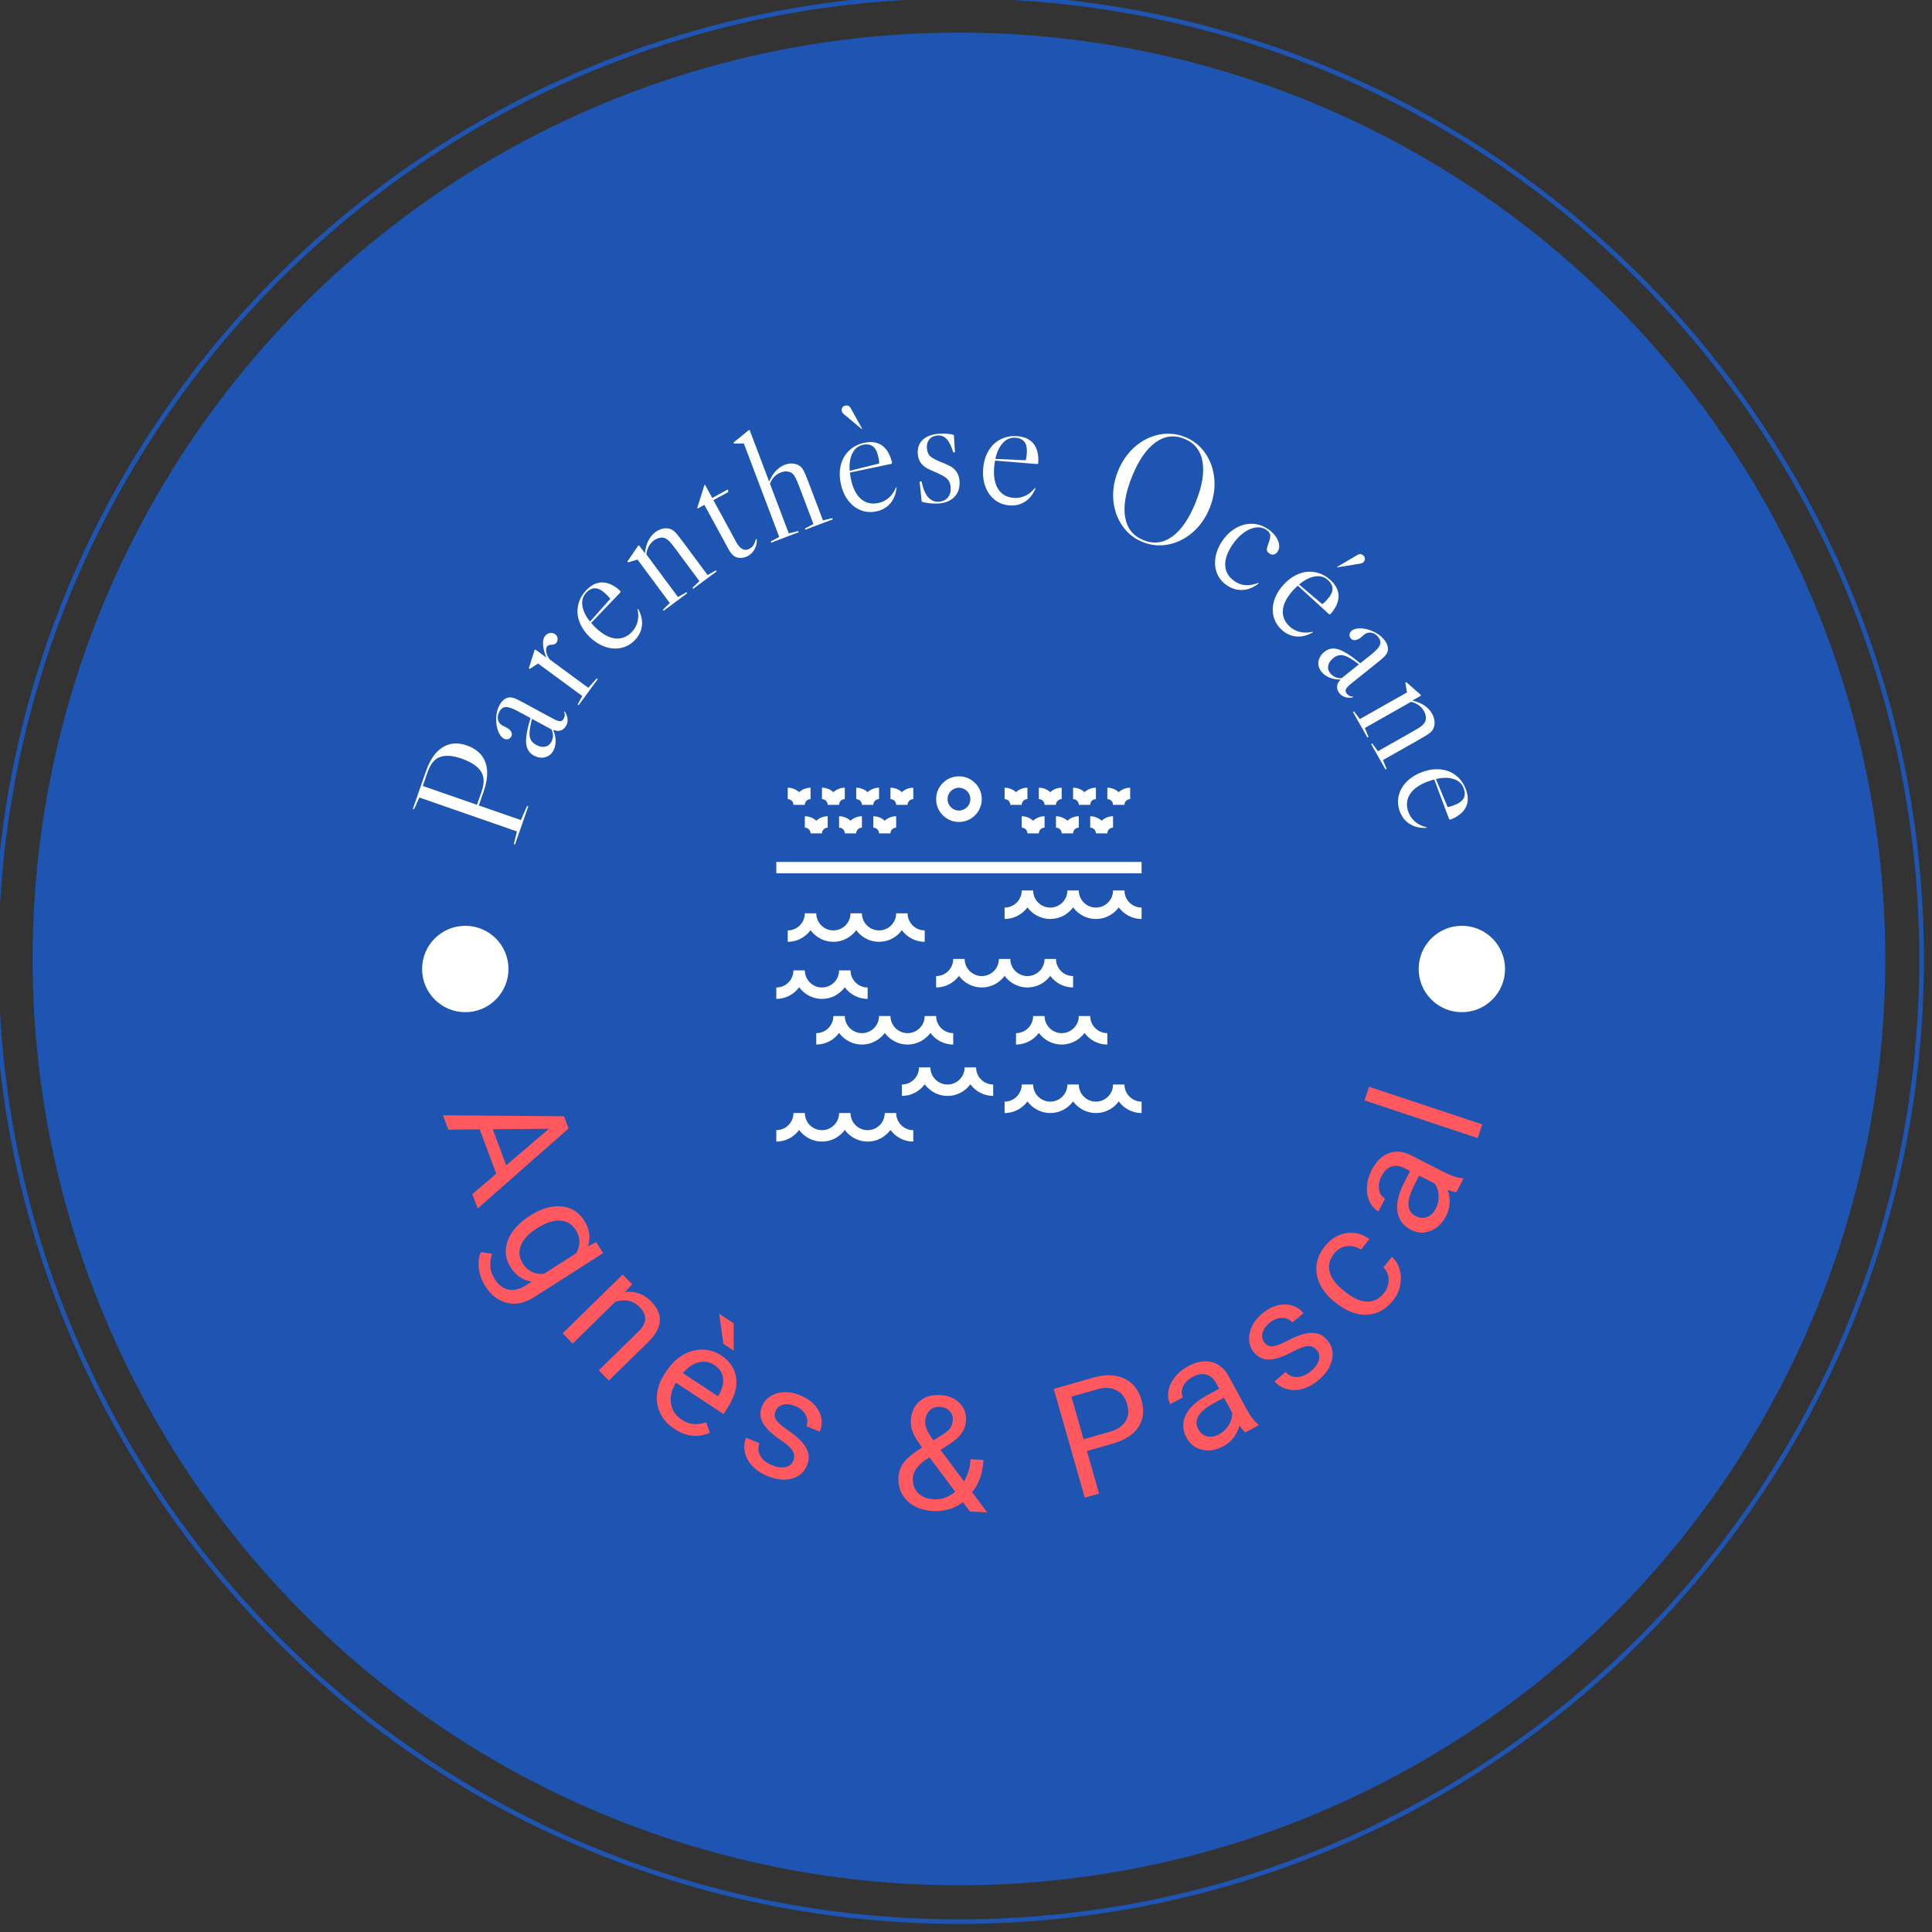<svg xmlns="http://www.w3.org/2000/svg" version="1.1" xmlns:xlink="http://www.w3.org/1999/xlink"
    xmlns:svgjs="http://svgjs.dev/svgjs" width="2000" height="2000" viewBox="0 0 300 300">
    <rect x="0" y="0" width="300" height="300" fill="#333333" stroke="none"/>
    <g transform="matrix(1,0,0,1,-1.096,-1.096)"><svg viewBox="0 0 334 334"
            data-background-color="#ffffff" preserveAspectRatio="xMidYMid meet" height="300" width="300"
            xmlns="http://www.w3.org/2000/svg" xmlns:xlink="http://www.w3.org/1999/xlink">
            <g id="tight-bounds" transform="matrix(1,0,0,1,0.183,0.183)"><svg
                    viewBox="0 0 333.634 333.634" height="333.634"
                    width="333.634">
                    <g><svg></svg></g>
                    <g><svg viewBox="0 0 333.634 333.634" height="333.634"
                            width="333.634">
                            <g>
                                <path
                                    d="M0 166.817c0-92.13 74.686-166.817 166.817-166.817 92.13 0 166.817 74.686 166.817 166.817 0 92.13-74.686 166.817-166.817 166.817-92.13 0-166.817-74.686-166.817-166.817zM166.817 332.846c91.696 0 166.03-74.334 166.029-166.029 0-91.696-74.334-166.03-166.029-166.03-91.696 0-166.03 74.334-166.03 166.03 0 91.696 74.334 166.03 166.03 166.029z"
                                    data-fill-palette-color="tertiary" fill="#1e55b3" stroke="transparent"></path>
                                <ellipse rx="160.144" ry="160.144" cx="166.817"
                                    cy="166.817" fill="#1e55b3" stroke="transparent" stroke-width="0"
                                    fill-opacity="1" data-fill-palette-color="tertiary"></ellipse>
                            </g>
                            <g transform="matrix(1,0,0,1,71.133,71.133)"><svg
                                    viewBox="0 0 191.367 191.367" height="191.367"
                                    width="191.367">
                                    <g><svg viewBox="0 0 191.367 191.367" height="191.367"
                                            width="191.367">
                                            <g><svg viewBox="0 0 191.367 191.367"
                                                    height="191.367" width="191.367">
                                                    <g id="textblocktransform"><svg
                                                            viewBox="0 0 191.367 191.367"
                                                            height="191.367" width="191.367"
                                                            id="textblock">
                                                            <g><svg viewBox="0 0 191.367 191.367"
                                                                    height="191.367" width="191.367">
                                                                    <g
                                                                        transform="matrix(1,0,0,1,64.11,64.11)">
                                                                        <svg viewBox="0 0 63.148 63.148"
                                                                            height="63.148"
                                                                            width="63.148">
                                                                            <g id="icon-0"><svg
                                                                                    xmlns="http://www.w3.org/2000/svg"
                                                                                    xmlns:xlink="http://www.w3.org/1999/xlink"
                                                                                    version="1.1" x="0" y="0"
                                                                                    viewBox="0 0 64 64"
                                                                                    style="enable-background:new 0 0 64 64;"
                                                                                    xml:space="preserve"
                                                                                    height="63.148"
                                                                                    width="63.148"
                                                                                    class="icon-jxe-0"
                                                                                    data-fill-palette-color="quaternary"
                                                                                    id="jxe-0">
                                                                                    <rect y="15" width="64" height="2"
                                                                                        fill="#ffffff"
                                                                                        data-fill-palette-color="quaternary">
                                                                                    </rect>
                                                                                    <path
                                                                                        d="M3 5H5C5 4.449 5.449 4 6 4V2C5.229 2 4.532 2.3 4 2.78A2.98 2.98 0 0 0 2 2V4C2.551 4 3 4.449 3 5"
                                                                                        fill="#ffffff"
                                                                                        data-fill-palette-color="quaternary">
                                                                                    </path>
                                                                                    <path
                                                                                        d="M9 5H11C11 4.449 11.449 4 12 4V2C11.229 2 10.532 2.3 10 2.78A2.98 2.98 0 0 0 8 2V4C8.551 4 9 4.449 9 5"
                                                                                        fill="#ffffff"
                                                                                        data-fill-palette-color="quaternary">
                                                                                    </path>
                                                                                    <path
                                                                                        d="M15 5H17C17 4.449 17.449 4 18 4V2C17.229 2 16.532 2.3 16 2.78A2.98 2.98 0 0 0 14 2V4C14.551 4 15 4.449 15 5"
                                                                                        fill="#ffffff"
                                                                                        data-fill-palette-color="quaternary">
                                                                                    </path>
                                                                                    <path
                                                                                        d="M5 7V9C5.551 9 6 9.449 6 10H8C8 9.449 8.449 9 9 9V7C8.229 7 7.532 7.3 7 7.78A2.98 2.98 0 0 0 5 7"
                                                                                        fill="#ffffff"
                                                                                        data-fill-palette-color="quaternary">
                                                                                    </path>
                                                                                    <path
                                                                                        d="M11 7V9C11.551 9 12 9.449 12 10H14C14 9.449 14.449 9 15 9V7C14.229 7 13.532 7.3 13 7.78A2.98 2.98 0 0 0 11 7"
                                                                                        fill="#ffffff"
                                                                                        data-fill-palette-color="quaternary">
                                                                                    </path>
                                                                                    <path
                                                                                        d="M17 7V9C17.551 9 18 9.449 18 10H20C20 9.449 20.449 9 21 9V7C20.229 7 19.532 7.3 19 7.78A2.98 2.98 0 0 0 17 7"
                                                                                        fill="#ffffff"
                                                                                        data-fill-palette-color="quaternary">
                                                                                    </path>
                                                                                    <path
                                                                                        d="M21 5H23C23 4.449 23.449 4 24 4V2C23.229 2 22.532 2.3 22 2.78A2.98 2.98 0 0 0 20 2V4C20.551 4 21 4.449 21 5"
                                                                                        fill="#ffffff"
                                                                                        data-fill-palette-color="quaternary">
                                                                                    </path>
                                                                                    <path
                                                                                        d="M41 5H43C43 4.449 43.449 4 44 4V2C43.229 2 42.532 2.3 42 2.78A2.98 2.98 0 0 0 40 2V4C40.551 4 41 4.449 41 5"
                                                                                        fill="#ffffff"
                                                                                        data-fill-palette-color="quaternary">
                                                                                    </path>
                                                                                    <path
                                                                                        d="M47 5H49C49 4.449 49.449 4 50 4V2C49.229 2 48.532 2.3 48 2.78A2.98 2.98 0 0 0 46 2V4C46.551 4 47 4.449 47 5"
                                                                                        fill="#ffffff"
                                                                                        data-fill-palette-color="quaternary">
                                                                                    </path>
                                                                                    <path
                                                                                        d="M53 5H55C55 4.449 55.449 4 56 4V2C55.229 2 54.532 2.3 54 2.78A2.98 2.98 0 0 0 52 2V4C52.551 4 53 4.449 53 5"
                                                                                        fill="#ffffff"
                                                                                        data-fill-palette-color="quaternary">
                                                                                    </path>
                                                                                    <path
                                                                                        d="M43 7V9C43.551 9 44 9.449 44 10H46C46 9.449 46.449 9 47 9V7C46.229 7 45.532 7.3 45 7.78A2.98 2.98 0 0 0 43 7"
                                                                                        fill="#ffffff"
                                                                                        data-fill-palette-color="quaternary">
                                                                                    </path>
                                                                                    <path
                                                                                        d="M49 7V9C49.551 9 50 9.449 50 10H52C52 9.449 52.449 9 53 9V7C52.229 7 51.532 7.3 51 7.78A2.98 2.98 0 0 0 49 7"
                                                                                        fill="#ffffff"
                                                                                        data-fill-palette-color="quaternary">
                                                                                    </path>
                                                                                    <path
                                                                                        d="M55 7V9C55.551 9 56 9.449 56 10H58C58 9.449 58.449 9 59 9V7C58.229 7 57.532 7.3 57 7.78A2.98 2.98 0 0 0 55 7"
                                                                                        fill="#ffffff"
                                                                                        data-fill-palette-color="quaternary">
                                                                                    </path>
                                                                                    <path
                                                                                        d="M59 5H61C61 4.449 61.449 4 62 4V2C61.229 2 60.532 2.3 60 2.78A2.98 2.98 0 0 0 58 2V4C58.551 4 59 4.449 59 5"
                                                                                        fill="#ffffff"
                                                                                        data-fill-palette-color="quaternary">
                                                                                    </path>
                                                                                    <path
                                                                                        d="M32 8C34.206 8 36 6.206 36 4S34.206 0 32 0 28 1.794 28 4 29.794 8 32 8M32 2C33.103 2 34 2.897 34 4S33.103 6 32 6 30 5.103 30 4 30.897 2 32 2"
                                                                                        fill="#ffffff"
                                                                                        data-fill-palette-color="quaternary">
                                                                                    </path>
                                                                                    <path
                                                                                        d="M23 24H21C21 25.654 19.654 27 18 27S15 25.654 15 24H13C13 25.654 11.654 27 10 27S7 25.654 7 24H5C5 25.654 3.654 27 2 27V29C3.641 29 5.088 28.194 6 26.969 6.912 28.194 8.359 29 10 29S13.088 28.194 14 26.969C14.912 28.194 16.359 29 18 29S21.088 28.194 22 26.969C22.912 28.194 24.359 29 26 29V27C24.346 27 23 25.654 23 24"
                                                                                        fill="#ffffff"
                                                                                        data-fill-palette-color="quaternary">
                                                                                    </path>
                                                                                    <path
                                                                                        d="M61 20H59C59 21.654 57.654 23 56 23S53 21.654 53 20H51C51 21.654 49.654 23 48 23S45 21.654 45 20H43C43 21.654 41.654 23 40 23V25C41.641 25 43.088 24.194 44 22.969 44.912 24.194 46.359 25 48 25S51.088 24.194 52 22.969C52.912 24.194 54.359 25 56 25S59.088 24.194 60 22.969C60.912 24.194 62.359 25 64 25V23C62.346 23 61 21.654 61 20"
                                                                                        fill="#ffffff"
                                                                                        data-fill-palette-color="quaternary">
                                                                                    </path>
                                                                                    <path
                                                                                        d="M44 37C45.641 37 47.088 36.194 48 34.969 48.912 36.194 50.359 37 52 37V35C50.346 35 49 33.654 49 32H47C47 33.654 45.654 35 44 35S41 33.654 41 32H39C39 33.654 37.654 35 36 35S33 33.654 33 32H31C31 33.654 29.654 35 28 35V37C29.641 37 31.088 36.194 32 34.969 32.912 36.194 34.359 37 36 37S39.088 36.194 40 34.969C40.912 36.194 42.359 37 44 37"
                                                                                        fill="#ffffff"
                                                                                        data-fill-palette-color="quaternary">
                                                                                    </path>
                                                                                    <path
                                                                                        d="M23 45C21.346 45 20 43.654 20 42H18C18 43.654 16.654 45 15 45S12 43.654 12 42H10C10 43.654 8.654 45 7 45V47C8.641 47 10.088 46.194 11 44.969 11.912 46.194 13.359 47 15 47S18.088 46.194 19 44.969C19.912 46.194 21.359 47 23 47S26.088 46.194 27 44.969C27.912 46.194 29.359 47 31 47V45C29.346 45 28 43.654 28 42H26C26 43.654 24.654 45 23 45"
                                                                                        fill="#ffffff"
                                                                                        data-fill-palette-color="quaternary">
                                                                                    </path>
                                                                                    <path
                                                                                        d="M21 59H19C19 60.654 17.654 62 16 62S13 60.654 13 59H11C11 60.654 9.654 62 8 62S5 60.654 5 59H3C3 60.654 1.654 62 0 62V64C1.641 64 3.088 63.194 4 61.969 4.912 63.194 6.359 64 8 64S11.088 63.194 12 61.969C12.912 63.194 14.359 64 16 64S19.088 63.194 20 61.969C20.912 63.194 22.359 64 24 64V62C22.346 62 21 60.654 21 59"
                                                                                        fill="#ffffff"
                                                                                        data-fill-palette-color="quaternary">
                                                                                    </path>
                                                                                    <path
                                                                                        d="M61 54H59C59 55.654 57.654 57 56 57S53 55.654 53 54H51C51 55.654 49.654 57 48 57S45 55.654 45 54H43C43 55.654 41.654 57 40 57V59C41.641 59 43.088 58.194 44 56.969 44.912 58.194 46.359 59 48 59S51.088 58.194 52 56.969C52.912 58.194 54.359 59 56 59S59.088 58.194 60 56.969C60.912 58.194 62.359 59 64 59V57C62.346 57 61 55.654 61 54"
                                                                                        fill="#ffffff"
                                                                                        data-fill-palette-color="quaternary">
                                                                                    </path>
                                                                                    <path
                                                                                        d="M47 42H45C45 43.654 43.654 45 42 45V47C43.641 47 45.088 46.194 46 44.969 46.912 46.194 48.359 47 50 47S53.088 46.194 54 44.969C54.912 46.194 56.359 47 58 47V45C56.346 45 55 43.654 55 42H53C53 43.654 51.654 45 50 45S47 43.654 47 42"
                                                                                        fill="#ffffff"
                                                                                        data-fill-palette-color="quaternary">
                                                                                    </path>
                                                                                    <path
                                                                                        d="M4 36.969C4.912 38.194 6.359 39 8 39S11.088 38.194 12 36.969C12.912 38.194 14.359 39 16 39V37C14.346 37 13 35.654 13 34H11C11 35.654 9.654 37 8 37S5 35.654 5 34H3C3 35.654 1.654 37 0 37V39C1.641 39 3.088 38.194 4 36.969"
                                                                                        fill="#ffffff"
                                                                                        data-fill-palette-color="quaternary">
                                                                                    </path>
                                                                                    <path
                                                                                        d="M35 51H33C33 52.654 31.654 54 30 54S27 52.654 27 51H25C25 52.654 23.654 54 22 54V56C23.641 56 25.088 55.194 26 53.969 26.912 55.194 28.359 56 30 56S33.088 55.194 34 53.969C34.912 55.194 36.359 56 38 56V54C36.346 54 35 52.654 35 51"
                                                                                        fill="#ffffff"
                                                                                        data-fill-palette-color="quaternary">
                                                                                    </path>
                                                                                </svg></g>
                                                                        </svg></g>
                                                                    <g id="text-0">
                                                                        <path
                                                                            d="M13.515 66.737l-0.838 2.41 7.275 2.53 1.073-2.445 0.208 0.073-2.291 6.585-0.207-0.072 0.534-2.176-16.855-5.862-0.941 2.035-0.198-0.069 2.254-6.482c0.694-1.997 1.653-3.383 2.876-4.157 1.227-0.767 2.615-0.88 4.164-0.342v0c1.657 0.576 2.739 1.545 3.246 2.908 0.501 1.36 0.401 3.048-0.3 5.064zM3.805 63.445l-0.812 2.334 9.373 3.259 0.811-2.334c0.482-1.386 0.442-2.529-0.12-3.43-0.568-0.904-1.706-1.652-3.413-2.246v0c-1.417-0.493-2.613-0.587-3.587-0.284-0.978 0.295-1.729 1.196-2.252 2.701z"
                                                                            fill="#ffffff"
                                                                            data-fill-palette-color="quaternary"></path>
                                                                        <path
                                                                            d="M25.565 59.675c-0.328 0.604-0.807 0.985-1.44 1.143-0.632 0.158-1.282 0.056-1.95-0.307v0c-0.791-0.429-1.229-1.133-1.312-2.112-0.09-0.982 0.163-2.434 0.758-4.356v0l-2.172-1.179c-0.92-0.499-1.616-0.74-2.088-0.723-0.469 0.011-0.842 0.272-1.118 0.782v0c-0.267 0.492-0.35 0.96-0.249 1.402 0.093 0.445 0.362 0.788 0.808 1.029v0l0.656 0.322c0.399 0.216 0.671 0.463 0.817 0.739 0.155 0.274 0.159 0.545 0.013 0.815v0c-0.13 0.24-0.316 0.394-0.557 0.46-0.241 0.067-0.49 0.03-0.749-0.11v0c-0.381-0.207-0.695-0.62-0.943-1.24-0.248-0.62-0.365-1.306-0.352-2.057v0c-0.011-0.931 0.191-1.778 0.604-2.54v0c0.242-0.446 0.535-0.776 0.879-0.991 0.344-0.215 0.713-0.307 1.106-0.277v0c0.25 0.029 0.533 0.115 0.851 0.257 0.312 0.139 0.898 0.442 1.76 0.909v0l4.546 2.466c0.574 0.312 1 0.471 1.277 0.477 0.271 0.003 0.485-0.139 0.641-0.426v0c0.232-0.428 0.254-0.826 0.067-1.193v0l0.096-0.073c0.294 0.41 0.463 0.832 0.508 1.266 0.039 0.431-0.04 0.828-0.236 1.191v0c-0.226 0.416-0.535 0.692-0.928 0.829-0.392 0.136-0.802 0.108-1.228-0.086v0l-0.069 0.065c0.266 0.615 0.399 1.229 0.4 1.844 0.003 0.624-0.129 1.182-0.396 1.674zM25.217 58.155c0.181-0.334 0.275-0.689 0.282-1.065 0.007-0.376-0.078-0.737-0.255-1.083v0l-3.368-1.826c-0.237 0.941-0.377 1.696-0.42 2.264-0.04 0.563 0.033 1.016 0.219 1.359 0.182 0.349 0.487 0.64 0.915 0.872v0c0.557 0.302 1.07 0.406 1.538 0.311 0.475-0.092 0.837-0.369 1.089-0.832z"
                                                                            fill="#ffffff"
                                                                            data-fill-palette-color="quaternary"></path>
                                                                        <path
                                                                            d="M24.116 39.87c0.213-0.29 0.491-0.466 0.835-0.529 0.349-0.058 0.66 0.013 0.934 0.215v0c0.237 0.174 0.374 0.398 0.411 0.674 0.043 0.28-0.021 0.535-0.19 0.766v0c-0.107 0.145-0.228 0.242-0.363 0.292-0.132 0.044-0.299 0.07-0.504 0.077v0c-0.193 0.015-0.349 0.042-0.467 0.078-0.118 0.037-0.221 0.115-0.308 0.234v0c-0.17 0.231-0.204 0.57-0.101 1.017 0.097 0.443 0.29 0.85 0.58 1.221v0l6.668 4.896 1.454-1.626 0.178 0.131-3.304 4.499-0.177-0.131 0.807-1.454-7.651-5.619-1.432 0.935-0.153-0.112 0.965-3.089 0.131-0.177 1.919 1.409c-0.679-1.756-0.757-2.992-0.232-3.707z"
                                                                            fill="#ffffff"
                                                                            data-fill-palette-color="quaternary"></path>
                                                                        <path
                                                                            d="M40.195 35.62l-0.073-0.402 0.112-0.045 0.141 0.287c0.445 0.924 0.608 1.824 0.491 2.699-0.113 0.88-0.513 1.679-1.2 2.396v0c-0.673 0.703-1.456 1.154-2.348 1.353-0.892 0.199-1.81 0.141-2.756-0.173-0.95-0.319-1.849-0.884-2.697-1.696v0c-0.848-0.812-1.447-1.699-1.799-2.663-0.356-0.969-0.426-1.927-0.211-2.875 0.206-0.948 0.677-1.807 1.415-2.578v0c0.876-0.915 1.819-1.36 2.83-1.335 1.01 0.035 2.038 0.538 3.082 1.51v0l-0.017 0.206-5.063 5.289c0.314 0.356 0.568 0.627 0.76 0.811v0c1.19 1.139 2.328 1.763 3.416 1.871 1.083 0.113 2.037-0.261 2.862-1.123v0c0.424-0.443 0.731-0.966 0.921-1.57 0.194-0.608 0.239-1.262 0.134-1.962zM31.273 32.34c-0.586 0.612-0.817 1.364-0.694 2.258 0.123 0.893 0.566 1.815 1.327 2.766v0l3.494-3.925c-0.113-0.191-0.352-0.462-0.718-0.812v0c-0.703-0.673-1.329-1.013-1.876-1.02-0.547-0.007-1.058 0.238-1.533 0.733z"
                                                                            fill="#ffffff"
                                                                            data-fill-palette-color="quaternary"></path>
                                                                        <path
                                                                            d="M52.228 29.314l1.435-0.803 0.131 0.176-4.048 3.005-0.131-0.176 1.2-1.153-4.126-5.558c-0.417-0.562-0.743-0.973-0.976-1.231-0.235-0.249-0.467-0.438-0.696-0.567v0c-0.301-0.159-0.635-0.206-1.001-0.141-0.371 0.06-0.731 0.218-1.079 0.476v0c-0.739 0.549-1.17 1.35-1.292 2.405v0l5.467 7.365 1.459-0.821 0.131 0.177-4.072 3.023-0.131-0.177 1.2-1.153-5.581-7.517-1.637 0.48-0.113-0.153 1.825-2.676 0.177-0.131 1.02 1.373c0.2-1.677 0.806-2.891 1.818-3.642v0c0.45-0.334 0.934-0.544 1.452-0.629 0.517-0.076 0.97-0.014 1.359 0.187v0c0.245 0.117 0.505 0.327 0.779 0.63 0.269 0.307 0.704 0.864 1.304 1.673v0z"
                                                                            fill="#ffffff"
                                                                            data-fill-palette-color="quaternary"></path>
                                                                        <path
                                                                            d="M51.686 13.75l-1.241 3.956 0.106 0.09 1.125-0.612 4.152 7.625c0.268 0.492 0.539 0.857 0.812 1.096 0.277 0.244 0.601 0.386 0.973 0.427v0c0.555 0.07 1.084-0.032 1.588-0.307v0c0.492-0.268 0.879-0.665 1.162-1.191 0.286-0.52 0.411-1.093 0.374-1.718v0l-0.135-0.018c-0.125 0.44-0.272 0.79-0.442 1.05-0.17 0.26-0.381 0.458-0.633 0.595v0c-0.527 0.287-0.99 0.288-1.387 0.003v0c-0.322-0.174-0.633-0.536-0.933-1.086v0l-3.971-7.292 2.574-1.401-0.065-0.454-2.714 1.478-1.234-2.267z"
                                                                            fill="#ffffff"
                                                                            data-fill-palette-color="quaternary"></path>
                                                                        <path
                                                                            d="M72.174 19.868l1.618-0.388 0.078 0.206-4.743 1.796-0.077-0.206 1.478-0.785-2.451-6.473c-0.262-0.692-0.471-1.187-0.627-1.485-0.149-0.3-0.313-0.534-0.49-0.702v0c-0.246-0.235-0.551-0.372-0.916-0.413-0.367-0.046-0.753 0.007-1.158 0.161v0c-0.879 0.333-1.503 0.983-1.872 1.949v0l3.248 8.579 1.628-0.392 0.077 0.206-4.742 1.796-0.078-0.206 1.469-0.781-6.118-16.155-1.709 0.005-0.067-0.178 2.574-2.098 0.197-0.074 3.379 8.924c0.318-0.741 0.708-1.359 1.17-1.855 0.464-0.489 0.973-0.839 1.528-1.049v0c0.511-0.194 1.014-0.259 1.508-0.197 0.5 0.06 0.924 0.246 1.27 0.557v0c0.204 0.18 0.393 0.454 0.568 0.823 0.181 0.366 0.451 1.02 0.807 1.961v0z"
                                                                            fill="#ffffff"
                                                                            data-fill-palette-color="quaternary"></path>
                                                                        <path
                                                                            d="M84.623 14.541l0.167-0.373 0.118 0.027-0.046 0.316c-0.155 1.014-0.528 1.849-1.12 2.504-0.59 0.662-1.371 1.095-2.343 1.3v0c-0.953 0.2-1.853 0.13-2.702-0.21-0.848-0.34-1.574-0.906-2.176-1.699-0.604-0.8-1.027-1.774-1.268-2.923v0c-0.241-1.149-0.234-2.22 0.02-3.214 0.253-1 0.736-1.831 1.449-2.491 0.705-0.666 1.58-1.109 2.624-1.328v0c1.24-0.26 2.27-0.095 3.089 0.496 0.814 0.599 1.377 1.595 1.691 2.987v0l-0.13 0.16-7.166 1.505c0.058 0.472 0.115 0.838 0.169 1.099v0c0.339 1.612 0.926 2.77 1.762 3.473 0.829 0.705 1.828 0.935 2.996 0.69v0c0.6-0.126 1.149-0.384 1.647-0.775 0.504-0.392 0.91-0.907 1.219-1.544zM79.112 6.795c-0.829 0.174-1.445 0.665-1.847 1.472-0.403 0.807-0.559 1.817-0.468 3.031v0l5.101-1.265c0.015-0.221-0.03-0.58-0.134-1.076v0c-0.2-0.953-0.524-1.587-0.972-1.901-0.448-0.315-1.008-0.402-1.68-0.261zM78.952 4.038l-0.074 0.037-2.179-1.812-0.473-0.401c-0.283-0.213-0.482-0.379-0.595-0.499-0.106-0.114-0.172-0.233-0.198-0.357v0c-0.048-0.228-0.021-0.439 0.082-0.631 0.098-0.184 0.261-0.3 0.489-0.348v0c0.424-0.089 0.737 0.039 0.94 0.386v0z"
                                                                            fill="#ffffff"
                                                                            data-fill-palette-color="quaternary"></path>
                                                                        <path
                                                                            d="M92.346 4.875c-1.264 0.082-2.228 0.425-2.89 1.03-0.656 0.604-0.951 1.408-0.886 2.413v0c0.041 0.632 0.202 1.15 0.482 1.552 0.28 0.396 0.614 0.705 1.002 0.928 0.382 0.216 0.888 0.457 1.521 0.723v0c0.858 0.345 1.505 0.694 1.942 1.046 0.444 0.352 0.69 0.897 0.738 1.637v0c0.045 0.685-0.119 1.254-0.491 1.705-0.372 0.445-0.891 0.689-1.556 0.733v0c-0.739 0.048-1.357-0.216-1.856-0.792-0.498-0.569-0.878-1.48-1.139-2.732v0l-0.33 0.021 0.368 3.505c0.389 0.122 0.856 0.212 1.401 0.27 0.545 0.051 1.033 0.063 1.466 0.035v0c1.191-0.077 2.119-0.458 2.782-1.143 0.664-0.685 0.96-1.579 0.889-2.684v0c-0.043-0.665-0.212-1.206-0.507-1.622-0.288-0.416-0.626-0.735-1.014-0.956-0.382-0.216-0.898-0.45-1.549-0.701v0c-0.837-0.327-1.466-0.65-1.888-0.97-0.416-0.327-0.646-0.833-0.69-1.519v0c-0.04-0.612 0.108-1.116 0.443-1.513 0.335-0.396 0.802-0.613 1.401-0.652v0c0.645-0.042 1.177 0.171 1.595 0.638 0.424 0.46 0.798 1.221 1.121 2.283v0l0.3-0.019-0.195-2.995c-0.3-0.094-0.679-0.163-1.136-0.207-0.45-0.038-0.892-0.042-1.324-0.014z"
                                                                            fill="#ffffff"
                                                                            data-fill-palette-color="quaternary"></path>
                                                                        <path
                                                                            d="M108.558 14.572l0.266-0.309 0.106 0.059-0.134 0.29c-0.437 0.928-1.032 1.622-1.786 2.082-0.754 0.467-1.626 0.66-2.617 0.579v0c-0.97-0.079-1.814-0.402-2.53-0.969-0.716-0.567-1.251-1.317-1.603-2.249-0.352-0.939-0.48-1.993-0.384-3.162v0c0.096-1.17 0.407-2.195 0.934-3.076 0.527-0.887 1.227-1.546 2.098-1.976 0.865-0.438 1.83-0.613 2.893-0.526v0c1.263 0.103 2.203 0.555 2.82 1.354 0.61 0.806 0.867 1.921 0.771 3.345v0l-0.17 0.116-7.298-0.596c-0.078 0.469-0.128 0.836-0.15 1.102v0c-0.134 1.642 0.1 2.919 0.701 3.831 0.595 0.912 1.487 1.416 2.676 1.513v0c0.611 0.05 1.211-0.042 1.799-0.274 0.594-0.232 1.13-0.61 1.608-1.134zM105.479 5.579c-0.844-0.069-1.574 0.226-2.19 0.885-0.616 0.659-1.053 1.583-1.311 2.774v0l5.25 0.238c0.077-0.208 0.136-0.564 0.178-1.07v0c0.079-0.97-0.051-1.67-0.391-2.099-0.34-0.429-0.852-0.672-1.536-0.728z"
                                                                            fill="#ffffff"
                                                                            data-fill-palette-color="quaternary"></path>
                                                                        <path
                                                                            d="M134.758 5.45c1.46 0.587 2.635 1.526 3.524 2.818 0.893 1.301 1.409 2.78 1.548 4.438 0.142 1.667-0.124 3.339-0.798 5.016v0c-0.674 1.677-1.639 3.068-2.895 4.173-1.248 1.101-2.643 1.809-4.185 2.123-1.536 0.317-3.034 0.182-4.495-0.405v0c-1.46-0.587-2.638-1.528-3.534-2.822-0.889-1.292-1.406-2.768-1.551-4.429-0.136-1.665 0.133-3.335 0.807-5.012v0c0.674-1.677 1.636-3.069 2.887-4.176 1.254-1.099 2.65-1.81 4.188-2.133 1.542-0.314 3.044-0.178 4.504 0.409zM125.593 12.32c-1.127 2.803-1.515 5.155-1.166 7.057 0.344 1.899 1.397 3.203 3.161 3.911v0c1.757 0.706 3.42 0.494 4.988-0.636 1.562-1.133 2.907-3.101 4.034-5.904v0c1.127-2.803 1.519-5.157 1.178-7.062-0.345-1.914-1.396-3.224-3.153-3.93v0c-1.763-0.709-3.429-0.491-4.996 0.655-1.571 1.137-2.92 3.106-4.046 5.909z"
                                                                            fill="#ffffff"
                                                                            data-fill-palette-color="quaternary"></path>
                                                                        <path
                                                                            d="M149.061 21.333c-0.854-0.57-1.764-0.864-2.73-0.883-0.969-0.013-1.906 0.244-2.81 0.771-0.91 0.523-1.691 1.273-2.342 2.249v0c-0.633 0.949-1.02 1.913-1.161 2.894-0.141 0.98-0.039 1.886 0.305 2.716 0.353 0.829 0.926 1.508 1.719 2.037v0c0.832 0.555 1.697 0.815 2.594 0.78 0.899-0.026 1.765-0.338 2.597-0.937v0l0.258-0.189-0.063-0.103-0.383 0.142c-0.695 0.225-1.343 0.307-1.942 0.244-0.599-0.063-1.176-0.28-1.731-0.65v0c-1.021-0.681-1.571-1.569-1.651-2.664-0.074-1.091 0.326-2.292 1.2-3.601v0c0.581-0.871 1.228-1.57 1.939-2.097 0.703-0.525 1.405-0.838 2.106-0.94 0.697-0.096 1.315 0.035 1.854 0.395v0c0.455 0.303 0.683 0.628 0.685 0.974 0.007 0.35-0.092 0.793-0.298 1.329v0c-0.185 0.47-0.282 0.838-0.291 1.104-0.011 0.257 0.133 0.486 0.433 0.685v0c0.255 0.17 0.512 0.229 0.771 0.178 0.253-0.055 0.467-0.214 0.641-0.474v0c0.37-0.555 0.39-1.215 0.058-1.981-0.329-0.757-0.915-1.416-1.758-1.979z"
                                                                            fill="#ffffff"
                                                                            data-fill-palette-color="quaternary"></path>
                                                                        <path
                                                                            d="M156.428 39.196l0.4-0.082 0.047 0.111-0.283 0.148c-0.914 0.466-1.809 0.65-2.687 0.552-0.882-0.092-1.69-0.474-2.424-1.144v0c-0.719-0.657-1.188-1.429-1.407-2.315-0.219-0.887-0.183-1.807 0.11-2.76 0.297-0.957 0.841-1.869 1.633-2.735v0c0.792-0.866 1.665-1.486 2.621-1.86 0.96-0.378 1.916-0.471 2.869-0.278 0.952 0.184 1.822 0.635 2.61 1.356v0c0.935 0.855 1.402 1.787 1.4 2.797-0.011 1.011-0.491 2.049-1.439 3.116v0l-0.205-0.012-5.405-4.939c-0.349 0.323-0.613 0.582-0.794 0.779v0c-1.111 1.216-1.708 2.369-1.791 3.458-0.088 1.085 0.308 2.03 1.189 2.835v0c0.453 0.414 0.983 0.709 1.591 0.884 0.612 0.18 1.267 0.21 1.965 0.089zM159.5 30.2c-0.625-0.571-1.383-0.785-2.274-0.641-0.89 0.144-1.802 0.607-2.734 1.391v0l4.005 3.402c0.188-0.117 0.453-0.363 0.795-0.737v0c0.657-0.719 0.982-1.352 0.977-1.899-0.006-0.547-0.262-1.053-0.769-1.516zM161.047 27.915l0.045 0.068 2.798-0.451 0.611-0.106c0.352-0.039 0.605-0.084 0.759-0.133 0.154-0.04 0.274-0.107 0.359-0.2v0c0.157-0.172 0.241-0.367 0.25-0.585 0.01-0.208-0.072-0.391-0.244-0.548v0c-0.32-0.292-0.655-0.341-1.005-0.146v0z"
                                                                            fill="#ffffff"
                                                                            data-fill-palette-color="quaternary"></path>
                                                                        <path
                                                                            d="M158.337 46.016c-0.429-0.536-0.593-1.127-0.493-1.77 0.1-0.644 0.447-1.203 1.041-1.677v0c0.703-0.562 1.522-0.692 2.456-0.389 0.939 0.299 2.179 1.097 3.719 2.393v0l1.93-1.543c0.818-0.654 1.311-1.201 1.478-1.643 0.172-0.436 0.077-0.881-0.285-1.334v0c-0.35-0.438-0.748-0.695-1.195-0.773-0.446-0.088-0.867 0.027-1.263 0.343v0l-0.551 0.479c-0.354 0.283-0.687 0.438-0.999 0.465-0.312 0.036-0.564-0.065-0.756-0.304v0c-0.171-0.214-0.24-0.444-0.207-0.693 0.032-0.248 0.163-0.463 0.392-0.646v0c0.339-0.271 0.842-0.4 1.509-0.387 0.668 0.013 1.345 0.171 2.033 0.475v0c0.862 0.352 1.564 0.867 2.105 1.545v0c0.316 0.396 0.507 0.794 0.571 1.195 0.064 0.401 0.006 0.776-0.175 1.126v0c-0.124 0.219-0.313 0.447-0.567 0.684-0.249 0.233-0.756 0.656-1.522 1.268v0l-4.04 3.23c-0.51 0.408-0.822 0.739-0.936 0.991-0.108 0.249-0.061 0.501 0.144 0.756v0c0.304 0.38 0.662 0.555 1.073 0.526v0l0.03 0.117c-0.492 0.111-0.946 0.103-1.364-0.024-0.412-0.131-0.748-0.358-1.006-0.681v0c-0.296-0.37-0.43-0.762-0.403-1.177 0.027-0.414 0.213-0.781 0.557-1.098v0l-0.033-0.089c-0.67 0.006-1.288-0.11-1.854-0.349-0.576-0.24-1.039-0.578-1.389-1.016zM159.873 46.287c0.237 0.297 0.528 0.521 0.871 0.674 0.344 0.152 0.709 0.214 1.097 0.186v0l2.992-2.393c-0.775-0.585-1.416-1.007-1.922-1.267-0.503-0.255-0.949-0.364-1.338-0.327-0.393 0.032-0.779 0.2-1.159 0.504v0c-0.495 0.396-0.79 0.828-0.884 1.297-0.1 0.473 0.014 0.915 0.343 1.326z"
                                                                            fill="#ffffff"
                                                                            data-fill-palette-color="quaternary"></path>
                                                                        <path
                                                                            d="M168.994 61.298l0.62 1.522-0.191 0.109-2.484-4.387 0.191-0.109 0.996 1.333 6.023-3.411c0.609-0.345 1.057-0.618 1.342-0.817 0.276-0.202 0.493-0.409 0.649-0.621v0c0.195-0.279 0.282-0.604 0.263-0.976-0.013-0.376-0.127-0.752-0.34-1.129v0c-0.453-0.801-1.196-1.327-2.227-1.579v0l-7.982 4.52 0.635 1.549-0.191 0.108-2.499-4.413 0.191-0.108 0.996 1.333 8.147-4.614-0.275-1.684 0.166-0.093 2.431 2.141 0.108 0.191-1.488 0.843c1.639 0.405 2.77 1.156 3.391 2.253v0c0.276 0.487 0.425 0.993 0.445 1.518 0.012 0.522-0.105 0.964-0.352 1.326v0c-0.146 0.229-0.387 0.46-0.721 0.696-0.338 0.229-0.944 0.592-1.821 1.088v0z"
                                                                            fill="#ffffff"
                                                                            data-fill-palette-color="quaternary"></path>
                                                                        <path
                                                                            d="M176.117 72.802l0.394 0.109-0.009 0.121-0.319 0.002c-1.026-0.001-1.907-0.244-2.644-0.731-0.743-0.484-1.289-1.191-1.638-2.121v0c-0.341-0.912-0.407-1.813-0.199-2.702 0.208-0.89 0.659-1.692 1.353-2.408 0.7-0.718 1.6-1.282 2.699-1.693v0c1.099-0.411 2.159-0.566 3.18-0.463 1.027 0.1 1.921 0.453 2.682 1.058 0.764 0.597 1.334 1.395 1.707 2.395v0c0.444 1.187 0.435 2.229-0.026 3.128-0.47 0.895-1.37 1.602-2.699 2.12v0l-0.178-0.104-2.565-6.858c-0.457 0.128-0.811 0.239-1.061 0.333v0c-1.543 0.577-2.599 1.332-3.169 2.264-0.572 0.926-0.649 1.948-0.231 3.066v0c0.215 0.575 0.553 1.078 1.014 1.511 0.463 0.439 1.033 0.763 1.709 0.973zM182.946 66.189c-0.297-0.793-0.874-1.328-1.732-1.605-0.858-0.277-1.881-0.279-3.068-0.006v0l2.018 4.852c0.221-0.019 0.569-0.117 1.043-0.294v0c0.912-0.341 1.49-0.757 1.734-1.247 0.244-0.49 0.246-1.057 0.005-1.7z"
                                                                            fill="#ffffff"
                                                                            data-fill-palette-color="quaternary"></path>
                                                                        <path
                                                                            d="M2.874 97.421c0-4.124 3.343-7.467 7.466-7.466 4.124 0 7.467 3.343 7.467 7.466 0 4.124-3.343 7.467-7.467 7.467-4.124 0-7.467-3.343-7.466-7.467z"
                                                                            fill="#ffffff"
                                                                            data-fill-palette-color="quaternary"></path>
                                                                        <path
                                                                            d="M175.159 97.421c0-4.124 3.343-7.467 7.467-7.466 4.124 0 7.467 3.343 7.466 7.466 0 4.124-3.343 7.467-7.466 7.467-4.124 0-7.467-3.343-7.467-7.467z"
                                                                            fill="#ffffff"
                                                                            data-fill-palette-color="quaternary"></path>
                                                                    </g>
                                                                    <g id="text-1">
                                                                        <path
                                                                            d="M11.563 136.341l4.131-3.524-2.86-7.677-5.423 0.056-0.926-2.484 20.922 0.17 0.785 2.109-15.704 13.835zM24.817 125.042l-9.724 0.089 2.319 6.224z"
                                                                            fill="#ff585f"
                                                                            data-fill-palette-color="secondary"></path>
                                                                        <path
                                                                            d="M21.554 140.045v0c1.911-1.22 3.711-1.747 5.398-1.583 1.693 0.161 3.004 0.97 3.933 2.426v0c0.954 1.495 1.17 2.999 0.649 4.511v0l1.422-0.765 1.216 1.906-11.948 7.626c-1.585 1.012-3.133 1.339-4.643 0.981-1.515-0.354-2.779-1.324-3.79-2.909v0c-0.563-0.883-0.926-1.866-1.088-2.949-0.162-1.084-0.055-2.057 0.319-2.921v0l1.946 0.277c-0.533 1.606-0.386 3.059 0.443 4.357v0c0.649 1.017 1.444 1.63 2.383 1.838 0.936 0.202 1.924-0.029 2.963-0.693v0l1.054-0.673c-1.501-0.22-2.715-1.056-3.64-2.506v0c-0.915-1.433-1.078-2.959-0.489-4.577 0.591-1.627 1.882-3.076 3.872-4.346zM22.658 142.295v0c-1.383 0.883-2.287 1.859-2.712 2.929-0.425 1.07-0.312 2.114 0.338 3.131v0c0.843 1.321 2.061 1.909 3.652 1.763v0l5.591-3.568c0.76-1.387 0.731-2.721-0.087-4.003v0c-0.653-1.023-1.559-1.568-2.717-1.636-1.159-0.067-2.514 0.394-4.065 1.384z"
                                                                            fill="#ff585f"
                                                                            data-fill-palette-color="secondary"></path>
                                                                        <path
                                                                            d="M37.553 150.247l1.644 1.681-1.246 1.33c1.77-0.183 3.283 0.366 4.537 1.649v0c2.145 2.193 1.99 4.509-0.465 6.948v0l-6.865 6.715-1.735-1.773 6.872-6.722c0.739-0.742 1.124-1.454 1.156-2.138 0.026-0.688-0.308-1.387-1.003-2.098v0c-0.56-0.572-1.206-0.928-1.94-1.068-0.734-0.131-1.468-0.075-2.202 0.167v0l-7.401 7.239-1.735-1.773z"
                                                                            fill="#ff585f"
                                                                            data-fill-palette-color="secondary"></path>
                                                                        <path
                                                                            d="M46.492 176.934v0c-1.642-1.083-2.623-2.504-2.941-4.263-0.318-1.759 0.119-3.543 1.313-5.353v0l0.247-0.375c0.793-1.203 1.729-2.127 2.81-2.773 1.086-0.642 2.217-0.958 3.394-0.95 1.176 0.009 2.249 0.332 3.218 0.971v0c1.576 1.039 2.457 2.367 2.645 3.985 0.191 1.612-0.351 3.387-1.629 5.324v0l-0.567 0.86-8.218-5.417c-0.761 1.215-1.047 2.413-0.858 3.591 0.184 1.175 0.791 2.103 1.821 2.782v0c0.729 0.481 1.447 0.742 2.154 0.785 0.705 0.033 1.41-0.073 2.115-0.319v0l0.62 1.822c-2.05 0.893-4.091 0.67-6.124-0.67zM53.41 165.895v0c-0.841-0.554-1.745-0.715-2.713-0.482-0.972 0.238-1.886 0.862-2.743 1.87v0l6.08 4.008 0.105-0.159c0.632-1.093 0.886-2.096 0.761-3.008-0.131-0.917-0.627-1.66-1.49-2.229zM56.735 158.67l0.01 4.728-1.787-1.179-0.72-5.195z"
                                                                            fill="#ff585f"
                                                                            data-fill-palette-color="secondary"></path>
                                                                        <path
                                                                            d="M67.041 182.45v0c0.254-0.624 0.219-1.203-0.103-1.738-0.331-0.531-1.03-1.157-2.098-1.879-1.058-0.726-1.86-1.401-2.404-2.026-0.545-0.625-0.883-1.245-1.015-1.859-0.131-0.615-0.063-1.253 0.206-1.914v0c0.45-1.106 1.296-1.849 2.538-2.229 1.244-0.386 2.592-0.284 4.044 0.306v0c1.526 0.621 2.603 1.52 3.233 2.697 0.626 1.169 0.689 2.368 0.189 3.598v0l-2.308-0.939c0.256-0.63 0.209-1.283-0.142-1.959-0.351-0.676-0.932-1.178-1.741-1.507v0c-0.84-0.342-1.569-0.426-2.187-0.253-0.624 0.171-1.055 0.55-1.294 1.137v0c-0.226 0.556-0.175 1.066 0.155 1.532 0.323 0.463 1.007 1.054 2.053 1.775 1.037 0.724 1.841 1.411 2.412 2.061 0.567 0.641 0.922 1.282 1.064 1.923 0.14 0.647 0.064 1.329-0.227 2.046v0c-0.49 1.205-1.364 1.972-2.622 2.302-1.26 0.337-2.656 0.194-4.188-0.429v0c-1.075-0.437-1.951-1.017-2.629-1.739-0.672-0.72-1.104-1.515-1.298-2.386-0.191-0.877-0.124-1.713 0.201-2.51v0l2.307 0.939c-0.277 0.787-0.217 1.524 0.18 2.211 0.391 0.685 1.059 1.219 2.004 1.604v0c0.871 0.354 1.641 0.462 2.309 0.324 0.668-0.138 1.122-0.501 1.361-1.088z"
                                                                            fill="#ff585f"
                                                                            data-fill-palette-color="secondary"></path>
                                                                        <path
                                                                            d="M85.236 185.268v0c0.051-0.939 0.358-1.787 0.92-2.544 0.569-0.757 1.618-1.618 3.147-2.583v0c-0.808-1.099-1.341-1.98-1.598-2.642-0.265-0.656-0.379-1.303-0.345-1.942v0c0.081-1.485 0.584-2.623 1.509-3.414 0.918-0.791 2.13-1.146 3.635-1.063v0c1.338 0.073 2.426 0.527 3.262 1.36 0.83 0.827 1.212 1.836 1.146 3.029v0c-0.043 0.786-0.282 1.501-0.718 2.144-0.429 0.644-1.16 1.306-2.193 1.984v0l-1.496 0.98 4.061 5.422c0.669-1.125 1.043-2.401 1.121-3.826v0l2.238 0.122c-0.125 2.277-0.777 4.138-1.959 5.583v0l2.604 3.489-2.976-0.163-1.215-1.609c-0.691 0.55-1.492 0.957-2.401 1.221-0.902 0.258-1.813 0.362-2.732 0.311v0c-1.904-0.104-3.405-0.694-4.501-1.769-1.097-1.069-1.6-2.432-1.509-4.09zM91.357 189.099v0c1.312 0.072 2.541-0.362 3.688-1.3v0l-4.453-5.954-0.457 0.295c-1.552 1.017-2.359 2.105-2.422 3.264v0c-0.058 1.059 0.235 1.923 0.88 2.592 0.651 0.67 1.573 1.038 2.764 1.103zM89.852 175.613v0c-0.047 0.859 0.42 1.96 1.402 3.303v0l1.638-1.023c0.636-0.399 1.075-0.786 1.316-1.16 0.248-0.374 0.386-0.837 0.417-1.39v0c0.033-0.599-0.163-1.111-0.587-1.535-0.431-0.424-0.986-0.655-1.666-0.692v0c-0.732-0.04-1.325 0.178-1.778 0.654-0.453 0.469-0.7 1.084-0.742 1.843z"
                                                                            fill="#ff585f"
                                                                            data-fill-palette-color="secondary"></path>
                                                                        <path
                                                                            d="M122.245 179.482l-4.435 1.264 2.097 7.359-2.472 0.705-5.356-18.798 6.926-1.974c2.059-0.587 3.822-0.52 5.289 0.199 1.465 0.713 2.444 1.935 2.937 3.667v0c0.521 1.828 0.35 3.395-0.511 4.701-0.86 1.313-2.352 2.272-4.475 2.877zM115.132 171.347l2.1 7.369 4.454-1.269c1.328-0.378 2.255-0.979 2.784-1.802 0.528-0.823 0.624-1.825 0.288-3.005v0c-0.32-1.122-0.927-1.917-1.823-2.383-0.897-0.472-1.965-0.546-3.205-0.22v0z"
                                                                            fill="#ff585f"
                                                                            data-fill-palette-color="secondary"></path>
                                                                        <path
                                                                            d="M147.506 176.297l-2.295 1.246c-0.26-0.185-0.606-0.578-1.038-1.178v0c-0.441 1.605-1.365 2.79-2.771 3.554v0c-1.26 0.684-2.486 0.887-3.677 0.608-1.194-0.27-2.088-0.953-2.683-2.049v0c-0.719-1.324-0.772-2.631-0.16-3.92 0.61-1.28 1.832-2.418 3.667-3.414v0l2.119-1.151-0.544-1.002c-0.417-0.768-0.973-1.255-1.67-1.461-0.702-0.203-1.499-0.063-2.39 0.421v0c-0.779 0.423-1.326 0.974-1.64 1.654-0.314 0.679-0.319 1.3-0.013 1.862v0l-2.189 1.189c-0.347-0.639-0.455-1.377-0.326-2.214 0.127-0.843 0.483-1.647 1.069-2.413 0.592-0.769 1.35-1.405 2.277-1.907v0c1.471-0.799 2.823-1.055 4.056-0.769 1.23 0.281 2.213 1.056 2.948 2.327v0l3.188 5.872c0.636 1.172 1.293 2.026 1.971 2.56v0zM140.687 177.848v0c0.686-0.372 1.239-0.904 1.661-1.596 0.419-0.683 0.611-1.383 0.578-2.101v0l-1.423-2.619-1.705 0.926c-2.672 1.451-3.584 2.959-2.734 4.523v0c0.372 0.686 0.889 1.099 1.55 1.242 0.667 0.139 1.358 0.014 2.073-0.375z"
                                                                            fill="#ff585f"
                                                                            data-fill-palette-color="secondary"></path>
                                                                        <path
                                                                            d="M157.572 163.332v0c-0.434-0.515-0.963-0.754-1.586-0.718-0.624 0.046-1.504 0.374-2.639 0.982-1.135 0.599-2.105 0.994-2.912 1.186-0.807 0.192-1.513 0.202-2.118 0.033-0.605-0.17-1.138-0.528-1.598-1.073v0c-0.769-0.913-1.034-2.007-0.793-3.283 0.237-1.281 0.954-2.427 2.153-3.437v0c1.259-1.062 2.557-1.597 3.892-1.607 1.326-0.01 2.417 0.492 3.272 1.507v0l-1.904 1.605c-0.438-0.52-1.038-0.782-1.8-0.785-0.762-0.003-1.476 0.277-2.145 0.84v0c-0.693 0.585-1.107 1.191-1.241 1.818-0.139 0.632-0.004 1.19 0.404 1.674v0c0.387 0.459 0.863 0.651 1.428 0.576 0.56-0.071 1.402-0.401 2.526-0.992 1.124-0.581 2.106-0.973 2.947-1.176 0.831-0.204 1.564-0.219 2.198-0.047 0.638 0.177 1.206 0.562 1.704 1.154v0c0.838 0.994 1.111 2.125 0.819 3.392-0.288 1.272-1.065 2.441-2.329 3.507v0c-0.887 0.748-1.808 1.254-2.763 1.518-0.95 0.26-1.855 0.273-2.715 0.038-0.865-0.239-1.574-0.688-2.129-1.345v0l1.905-1.606c0.568 0.612 1.248 0.901 2.041 0.87 0.788-0.028 1.572-0.37 2.352-1.028v0c0.719-0.606 1.173-1.237 1.361-1.893 0.188-0.656 0.078-1.226-0.33-1.71z"
                                                                            fill="#ff585f"
                                                                            data-fill-palette-color="secondary"></path>
                                                                        <path
                                                                            d="M169.151 153.457v0c0.55-0.695 0.821-1.468 0.813-2.316-0.01-0.858-0.308-1.566-0.896-2.125v0l1.453-1.835c0.629 0.549 1.075 1.263 1.339 2.144 0.26 0.886 0.292 1.813 0.096 2.78-0.196 0.968-0.6 1.838-1.213 2.612v0c-1.225 1.548-2.717 2.37-4.476 2.465-1.764 0.101-3.545-0.56-5.344-1.984v0l-0.322-0.254c-1.109-0.877-1.933-1.861-2.473-2.952-0.54-1.091-0.748-2.208-0.625-3.353 0.124-1.135 0.598-2.223 1.422-3.263v0c1.01-1.276 2.232-2.035 3.665-2.278 1.439-0.239 2.789 0.098 4.048 1.01v0l-1.452 1.835c-0.783-0.526-1.608-0.724-2.476-0.595-0.873 0.125-1.601 0.557-2.185 1.295v0c-0.782 0.988-1.033 2.036-0.752 3.142 0.286 1.111 1.101 2.198 2.444 3.262v0l0.369 0.291c1.313 1.039 2.538 1.57 3.675 1.595 1.132 0.02 2.096-0.472 2.89-1.476z"
                                                                            fill="#ff585f"
                                                                            data-fill-palette-color="secondary"></path>
                                                                        <path
                                                                            d="M182.884 133.673l-1.187 2.325c-0.319-0.006-0.827-0.134-1.522-0.384v0c0.545 1.573 0.453 3.073-0.274 4.499v0c-0.652 1.277-1.548 2.137-2.688 2.581-1.137 0.453-2.261 0.396-3.372-0.171v0c-1.342-0.685-2.125-1.733-2.349-3.142-0.221-1.401 0.143-3.03 1.092-4.89v0l1.096-2.147-1.016-0.519c-0.778-0.397-1.513-0.484-2.203-0.259-0.694 0.23-1.271 0.796-1.732 1.699v0c-0.403 0.79-0.542 1.554-0.417 2.291 0.125 0.738 0.473 1.252 1.043 1.543v0l-1.133 2.219c-0.647-0.33-1.154-0.877-1.521-1.641-0.372-0.767-0.534-1.631-0.484-2.595 0.053-0.969 0.319-1.923 0.798-2.861v0c0.761-1.491 1.731-2.467 2.91-2.928 1.173-0.464 2.422-0.381 3.747 0.25v0l5.951 3.038c1.188 0.606 2.213 0.938 3.074 0.997v0zM178.14 138.81v0c0.355-0.695 0.51-1.447 0.466-2.256-0.041-0.8-0.278-1.486-0.712-2.059v0l-2.655-1.355-0.882 1.728c-1.383 2.708-1.281 4.467 0.305 5.277v0c0.695 0.355 1.355 0.403 1.98 0.146 0.628-0.263 1.128-0.757 1.498-1.481z"
                                                                            fill="#ff585f"
                                                                            data-fill-palette-color="secondary"></path>
                                                                        <path
                                                                            d="M166.591 117.775l19.56 6.514-0.787 2.363-19.56-6.514z"
                                                                            fill="#ff585f"
                                                                            data-fill-palette-color="secondary"></path>
                                                                    </g>
                                                                </svg></g>
                                                        </svg></g>
                                                </svg></g>
                                            <g></g>
                                        </svg></g>
                                </svg></g>
                        </svg></g>
                    <defs></defs>
                </svg>
                <rect width="333.634" height="333.634" fill="none" stroke="none"
                    visibility="hidden"></rect>
            </g>
        </svg></g>
</svg>